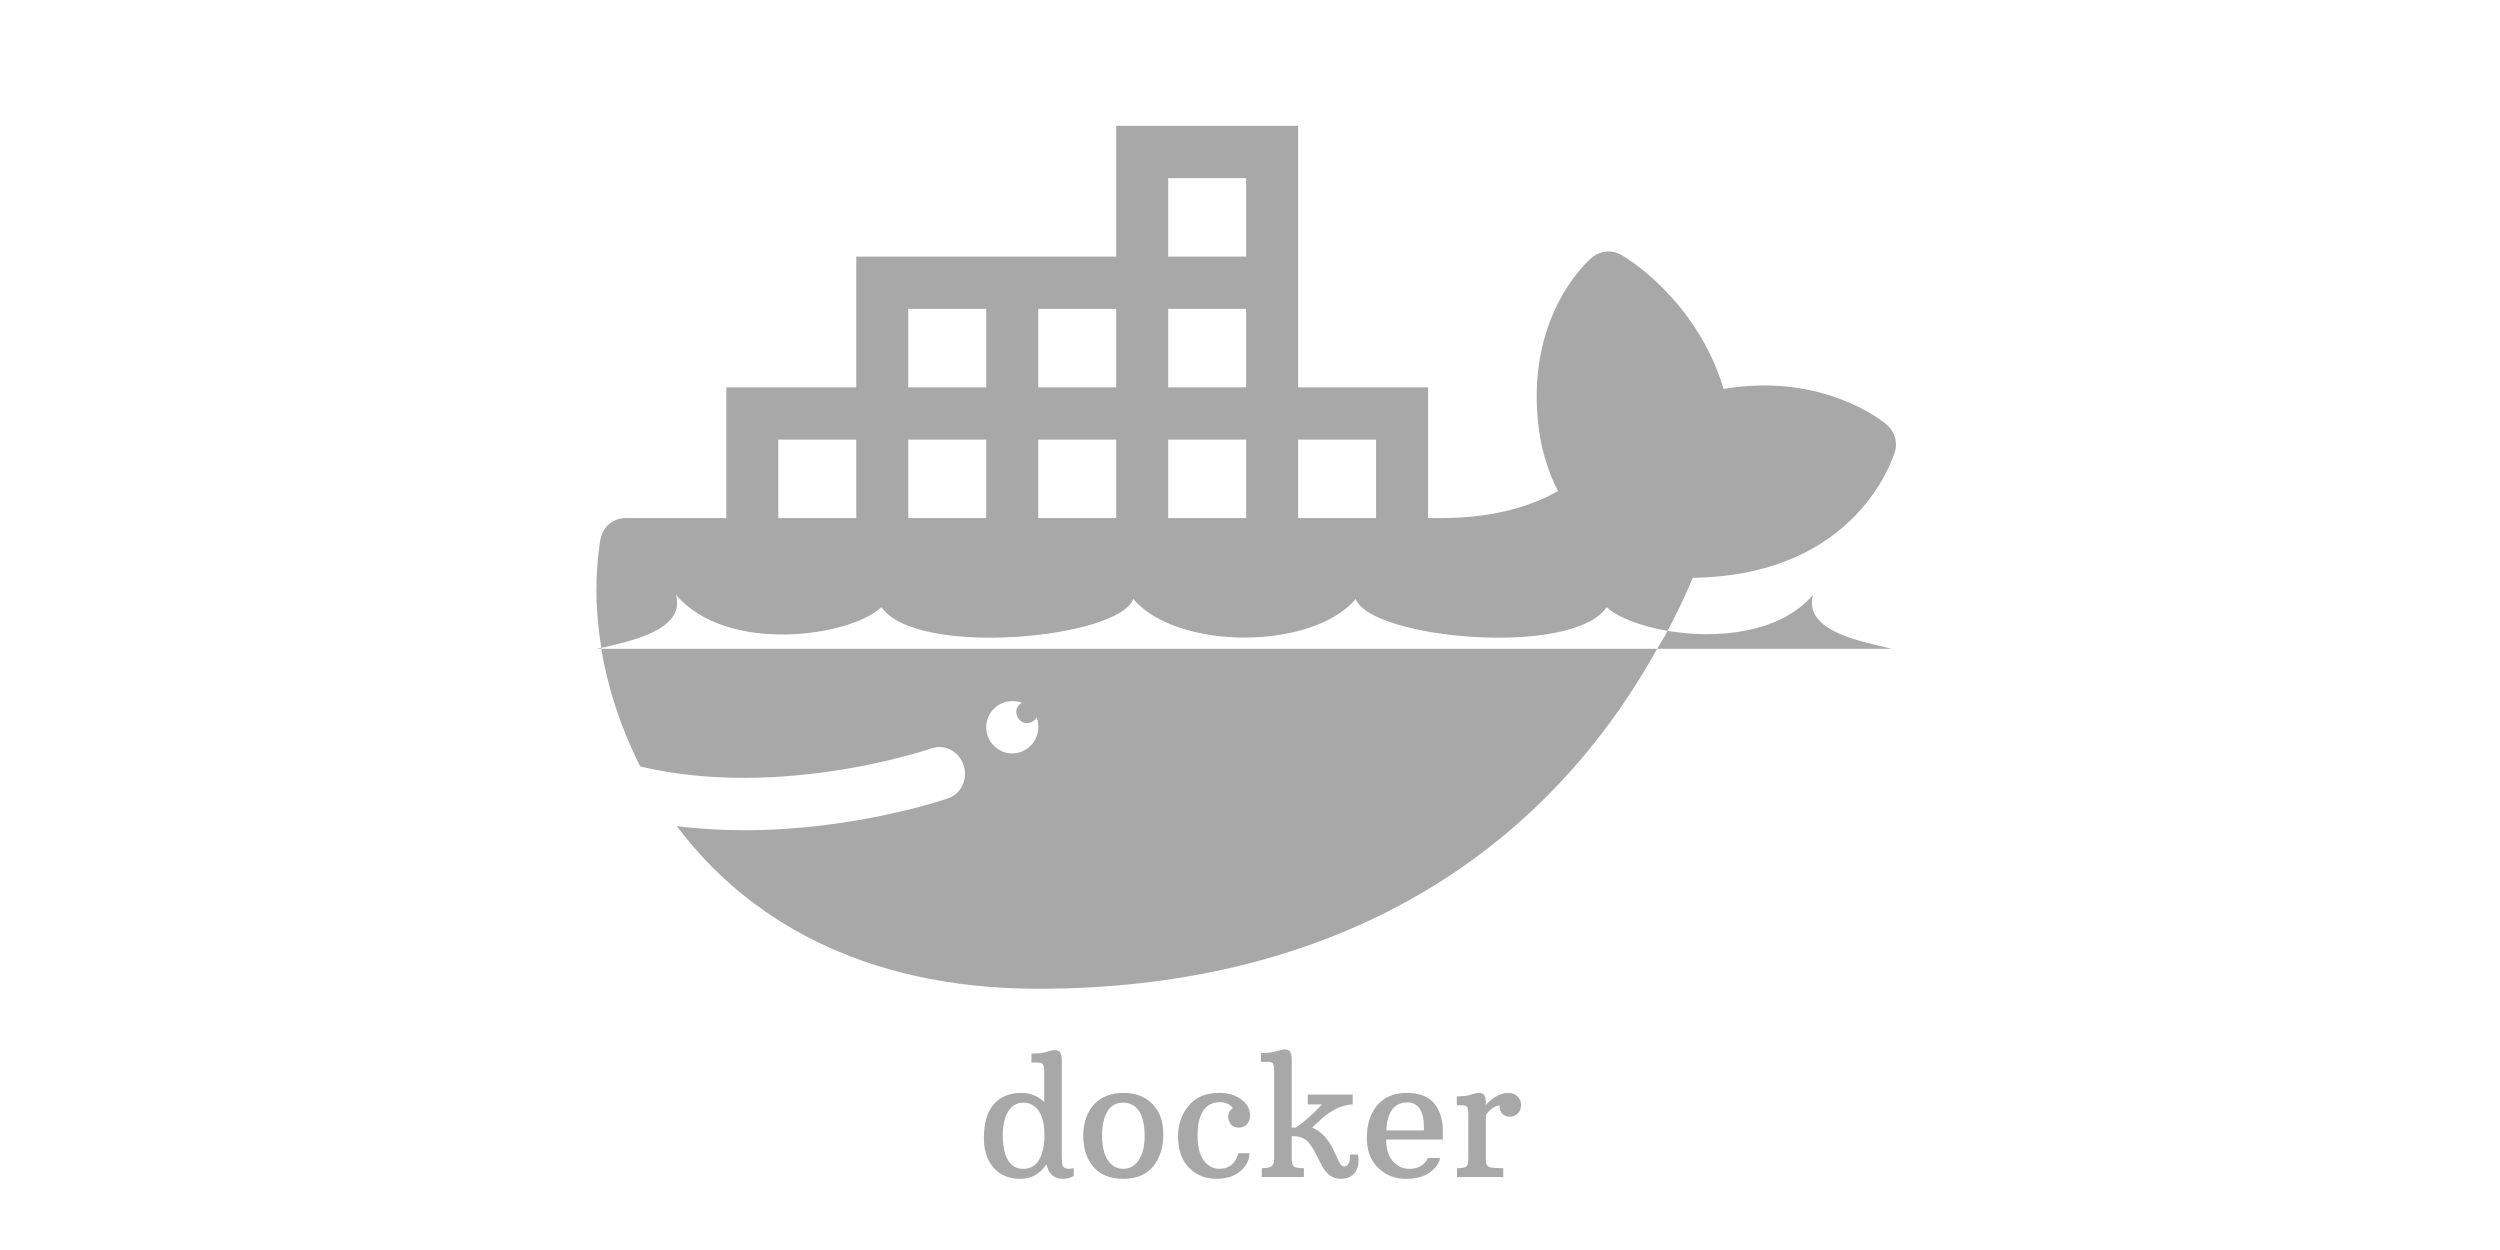 <svg xmlns="http://www.w3.org/2000/svg" xmlns:xlink="http://www.w3.org/1999/xlink" width="240" zoomAndPan="magnify" viewBox="0 0 180 90" height="120" preserveAspectRatio="xMidYMid meet" version="1.0"><defs><g/><clipPath id="3f3a50d263"><path d="M 42.941 9 L 136.691 9 L 136.691 71.25 L 42.941 71.25 Z M 42.941 9 " clip-rule="nonzero"/></clipPath></defs><g clip-path="url(#3f3a50d263)"><path fill="#a8a8a8" d="M 80.367 9.059 L 80.367 18.473 L 61.652 18.473 L 61.652 27.887 L 52.297 27.887 L 52.297 37.301 L 45.047 37.301 C 44.141 37.301 43.395 37.934 43.234 38.832 C 43.219 38.898 42.941 40.469 42.941 42.477 C 42.941 43.793 43.066 45.23 43.293 46.656 C 45.434 46.141 49.359 45.367 48.672 42.832 C 52.363 47.133 61.223 45.832 63.465 43.715 C 65.973 47.371 80.578 45.973 81.594 43.125 C 84.738 46.832 94.48 46.832 97.617 43.125 C 98.633 45.973 113.18 47.371 115.688 43.715 C 116.484 44.465 118.141 45.09 120.07 45.422 C 120.723 44.176 121.32 42.926 121.883 41.598 C 133.77 41.449 136.336 32.852 136.445 32.477 C 136.648 31.754 136.371 31.012 135.801 30.535 C 135.605 30.367 131.219 26.785 124.105 28.004 C 122.109 21.465 116.973 18.488 116.738 18.355 C 116.066 17.973 115.234 18.031 114.633 18.531 C 114.441 18.688 110.02 22.461 110.715 30.184 C 110.891 32.125 111.395 33.836 112.176 35.359 C 110.641 36.219 108.004 37.301 103.758 37.301 L 102.82 37.301 L 102.82 27.887 L 93.465 27.887 L 93.465 9.059 Z M 120.07 45.422 C 119.844 45.863 119.551 46.289 119.312 46.715 L 136.211 46.715 C 134.18 46.199 129.816 45.508 130.539 42.832 C 128.148 45.613 123.609 46.023 120.07 45.422 Z M 119.312 46.715 L 43.293 46.715 C 43.746 49.48 44.68 52.379 46.098 55.188 C 56.258 57.594 66.922 53.93 67.031 53.895 C 68.012 53.547 69.035 54.09 69.371 55.07 C 69.715 56.047 69.234 57.145 68.262 57.48 C 67.902 57.605 61.477 59.777 53.582 59.777 C 52.02 59.777 50.375 59.688 48.73 59.48 C 53.641 66.035 61.969 71.191 74.754 71.191 C 94.969 71.191 110.52 62.551 119.312 46.715 Z M 43.293 46.715 C 43.285 46.684 43.297 46.684 43.293 46.656 C 43.168 46.684 43.051 46.684 42.941 46.715 Z M 84.109 12.824 L 89.723 12.824 L 89.723 18.473 L 84.109 18.473 Z M 65.395 22.238 L 71.008 22.238 L 71.008 27.887 L 65.395 27.887 Z M 74.754 22.238 L 80.367 22.238 L 80.367 27.887 L 74.754 27.887 Z M 84.109 22.238 L 89.723 22.238 L 89.723 27.887 L 84.109 27.887 Z M 56.039 31.652 L 61.652 31.652 L 61.652 37.301 L 56.039 37.301 Z M 65.395 31.652 L 71.008 31.652 L 71.008 37.301 L 65.395 37.301 Z M 74.754 31.652 L 80.367 31.652 L 80.367 37.301 L 74.754 37.301 Z M 84.109 31.652 L 89.723 31.652 L 89.723 37.301 L 84.109 37.301 Z M 93.465 31.652 L 99.078 31.652 L 99.078 37.301 L 93.465 37.301 Z M 72.879 50.48 C 73.121 50.48 73.371 50.516 73.582 50.598 C 73.355 50.73 73.172 50.957 73.172 51.246 C 73.172 51.672 73.508 52.07 73.934 52.07 C 74.219 52.07 74.504 51.891 74.637 51.656 C 74.73 51.879 74.754 52.105 74.754 52.363 C 74.754 53.398 73.91 54.246 72.879 54.246 C 71.852 54.246 71.008 53.398 71.008 52.363 C 71.008 51.324 71.852 50.48 72.879 50.48 Z M 72.879 50.48 " fill-opacity="1" fill-rule="nonzero"/></g><g fill="#a8a8a8" fill-opacity="1"><g transform="translate(70.324, 84.75)"><g><path d="M 5.016 -0.922 C 4.555 -0.223 3.926 0.125 3.125 0.125 C 2.32 0.125 1.688 -0.141 1.219 -0.672 C 0.75 -1.203 0.516 -1.91 0.516 -2.797 C 0.516 -3.891 0.754 -4.707 1.234 -5.25 C 1.711 -5.789 2.375 -6.062 3.219 -6.062 C 3.852 -6.062 4.398 -5.844 4.859 -5.406 L 4.859 -7.562 C 4.859 -7.844 4.828 -8.023 4.766 -8.109 C 4.711 -8.203 4.578 -8.25 4.359 -8.25 L 3.938 -8.25 L 3.938 -8.891 C 4.32 -8.891 4.625 -8.914 4.844 -8.969 C 5.062 -9.031 5.219 -9.07 5.312 -9.094 C 5.406 -9.125 5.504 -9.141 5.609 -9.141 C 5.816 -9.141 5.953 -9.078 6.016 -8.953 C 6.086 -8.836 6.125 -8.648 6.125 -8.391 L 6.125 -1.562 C 6.125 -1.176 6.141 -0.941 6.172 -0.859 C 6.234 -0.68 6.391 -0.594 6.641 -0.594 C 6.773 -0.594 6.891 -0.613 6.984 -0.656 L 6.984 -0.094 C 6.797 0.051 6.539 0.125 6.219 0.125 C 5.57 0.125 5.172 -0.223 5.016 -0.922 Z M 2.656 -0.781 C 2.844 -0.656 3.07 -0.594 3.344 -0.594 C 3.852 -0.594 4.234 -0.805 4.484 -1.234 C 4.742 -1.66 4.875 -2.258 4.875 -3.031 C 4.875 -4.156 4.578 -4.879 3.984 -5.203 C 3.797 -5.305 3.586 -5.359 3.359 -5.359 C 2.891 -5.359 2.523 -5.145 2.266 -4.719 C 2.004 -4.289 1.875 -3.727 1.875 -3.031 C 1.875 -1.895 2.133 -1.145 2.656 -0.781 Z M 2.656 -0.781 "/></g></g><g transform="translate(77.461, 84.75)"><g><path d="M 0.531 -3 C 0.531 -3.469 0.602 -3.898 0.75 -4.297 C 0.895 -4.691 1.098 -5.02 1.359 -5.281 C 1.879 -5.801 2.566 -6.062 3.422 -6.062 C 4.285 -6.062 4.977 -5.801 5.5 -5.281 C 6.031 -4.758 6.297 -4.023 6.297 -3.078 C 6.297 -2.129 6.051 -1.359 5.562 -0.766 C 5.07 -0.172 4.359 0.125 3.422 0.125 C 2.473 0.125 1.754 -0.16 1.266 -0.734 C 0.773 -1.305 0.531 -2.062 0.531 -3 Z M 3.422 -0.594 C 3.867 -0.594 4.234 -0.797 4.516 -1.203 C 4.805 -1.617 4.953 -2.203 4.953 -2.953 C 4.953 -4.16 4.645 -4.914 4.031 -5.219 C 3.844 -5.312 3.641 -5.359 3.422 -5.359 C 2.691 -5.359 2.219 -4.922 2 -4.047 C 1.926 -3.742 1.891 -3.391 1.891 -2.984 C 1.891 -2.211 2.031 -1.617 2.312 -1.203 C 2.594 -0.797 2.961 -0.594 3.422 -0.594 Z M 3.422 -0.594 "/></g></g><g transform="translate(84.287, 84.75)"><g><path d="M 4.484 -4.969 C 4.266 -5.25 3.953 -5.391 3.547 -5.391 C 2.773 -5.391 2.273 -4.953 2.047 -4.078 C 1.973 -3.773 1.938 -3.41 1.938 -2.984 C 1.938 -2.191 2.086 -1.594 2.391 -1.188 C 2.691 -0.789 3.07 -0.594 3.531 -0.594 C 3.863 -0.594 4.145 -0.688 4.375 -0.875 C 4.613 -1.07 4.781 -1.352 4.875 -1.719 L 5.672 -1.719 C 5.672 -1.238 5.457 -0.812 5.031 -0.438 C 4.602 -0.062 4.023 0.125 3.297 0.125 C 2.566 0.125 1.945 -0.102 1.438 -0.562 C 0.832 -1.102 0.531 -1.895 0.531 -2.938 C 0.531 -3.781 0.781 -4.508 1.281 -5.125 C 1.781 -5.75 2.52 -6.062 3.5 -6.062 C 4.133 -6.062 4.66 -5.906 5.078 -5.594 C 5.504 -5.289 5.719 -4.895 5.719 -4.406 C 5.719 -4.164 5.641 -3.961 5.484 -3.797 C 5.336 -3.641 5.145 -3.562 4.906 -3.562 C 4.562 -3.562 4.328 -3.719 4.203 -4.031 C 4.16 -4.125 4.141 -4.227 4.141 -4.344 C 4.141 -4.613 4.254 -4.82 4.484 -4.969 Z M 4.484 -4.969 "/></g></g><g transform="translate(90.457, 84.75)"><g><path d="M 6.344 -0.766 C 6.613 -0.766 6.75 -1.051 6.75 -1.625 L 7.312 -1.625 C 7.344 -1.5 7.359 -1.391 7.359 -1.297 C 7.359 -1.203 7.352 -1.094 7.344 -0.969 C 7.344 -0.852 7.301 -0.707 7.219 -0.531 C 7.02 -0.094 6.633 0.125 6.062 0.125 C 5.5 0.125 5.047 -0.195 4.703 -0.844 C 4.609 -1.031 4.516 -1.219 4.422 -1.406 C 4.16 -1.926 3.945 -2.281 3.781 -2.469 C 3.5 -2.781 3.148 -2.938 2.734 -2.938 C 2.703 -2.938 2.672 -2.938 2.641 -2.938 C 2.609 -2.938 2.578 -2.938 2.547 -2.938 L 2.547 -1.266 C 2.547 -1.023 2.598 -0.859 2.703 -0.766 C 2.805 -0.68 3.047 -0.641 3.422 -0.641 L 3.422 0 L 0.391 0 L 0.391 -0.641 C 0.734 -0.641 0.969 -0.688 1.094 -0.781 C 1.219 -0.875 1.281 -1.035 1.281 -1.266 L 1.281 -7.625 C 1.281 -7.906 1.254 -8.086 1.203 -8.172 C 1.16 -8.254 1.031 -8.297 0.812 -8.297 L 0.328 -8.297 L 0.328 -8.938 C 0.723 -8.938 1.031 -8.961 1.25 -9.016 C 1.477 -9.078 1.641 -9.117 1.734 -9.141 C 1.828 -9.172 1.93 -9.188 2.047 -9.188 C 2.242 -9.188 2.375 -9.129 2.438 -9.016 C 2.508 -8.898 2.547 -8.707 2.547 -8.438 L 2.547 -3.562 L 2.844 -3.562 C 3.488 -4.02 4.051 -4.508 4.531 -5.031 C 4.613 -5.113 4.676 -5.18 4.719 -5.234 L 3.703 -5.234 L 3.703 -5.938 L 6.938 -5.938 L 6.938 -5.234 C 6.207 -5.211 5.461 -4.867 4.703 -4.203 C 4.473 -3.992 4.242 -3.781 4.016 -3.562 C 4.648 -3.312 5.164 -2.77 5.562 -1.938 C 5.664 -1.727 5.754 -1.535 5.828 -1.359 C 5.91 -1.18 5.988 -1.035 6.062 -0.922 C 6.145 -0.816 6.238 -0.766 6.344 -0.766 Z M 6.344 -0.766 "/></g></g><g transform="translate(97.881, 84.75)"><g><path d="M 6 -2.703 L 1.922 -2.703 C 1.922 -2.023 2.082 -1.504 2.406 -1.141 C 2.727 -0.773 3.125 -0.594 3.594 -0.594 C 4.219 -0.594 4.664 -0.852 4.938 -1.375 L 5.812 -1.375 C 5.719 -0.957 5.457 -0.602 5.031 -0.312 C 4.613 -0.02 4.047 0.125 3.328 0.125 C 2.609 0.125 1.988 -0.098 1.469 -0.547 C 0.844 -1.086 0.531 -1.844 0.531 -2.812 C 0.531 -3.781 0.773 -4.562 1.266 -5.156 C 1.766 -5.758 2.484 -6.062 3.422 -6.062 C 4.641 -6.062 5.43 -5.566 5.797 -4.578 C 5.93 -4.18 6 -3.805 6 -3.453 C 6 -3.109 6 -2.859 6 -2.703 Z M 4.641 -3.578 C 4.641 -4.773 4.234 -5.375 3.422 -5.375 C 2.961 -5.375 2.602 -5.195 2.344 -4.844 C 2.094 -4.488 1.957 -3.992 1.938 -3.359 L 4.641 -3.359 C 4.641 -3.43 4.641 -3.504 4.641 -3.578 Z M 4.641 -3.578 "/></g></g><g transform="translate(104.42, 84.75)"><g><path d="M 0.484 -0.641 C 0.816 -0.641 1.023 -0.672 1.109 -0.734 C 1.203 -0.805 1.254 -0.879 1.266 -0.953 C 1.285 -1.035 1.297 -1.141 1.297 -1.266 L 1.297 -4.484 C 1.297 -4.766 1.27 -4.945 1.219 -5.031 C 1.176 -5.125 1.047 -5.172 0.828 -5.172 L 0.469 -5.172 L 0.469 -5.812 C 0.844 -5.812 1.129 -5.836 1.328 -5.891 C 1.535 -5.953 1.68 -5.992 1.766 -6.016 C 1.859 -6.047 1.957 -6.062 2.062 -6.062 C 2.258 -6.062 2.391 -6 2.453 -5.875 C 2.523 -5.758 2.562 -5.57 2.562 -5.312 L 2.562 -5.188 C 2.895 -5.582 3.273 -5.848 3.703 -5.984 C 3.859 -6.035 4.008 -6.062 4.156 -6.062 C 4.445 -6.062 4.676 -5.977 4.844 -5.812 C 5.008 -5.645 5.094 -5.438 5.094 -5.188 C 5.094 -4.938 5.016 -4.734 4.859 -4.578 C 4.703 -4.422 4.508 -4.344 4.281 -4.344 C 4.062 -4.344 3.879 -4.422 3.734 -4.578 C 3.598 -4.734 3.535 -4.93 3.547 -5.172 C 3.391 -5.148 3.219 -5.078 3.031 -4.953 C 2.852 -4.828 2.695 -4.66 2.562 -4.453 L 2.562 -1.312 C 2.562 -1.164 2.57 -1.047 2.594 -0.953 C 2.625 -0.867 2.691 -0.797 2.797 -0.734 C 2.91 -0.672 3.25 -0.641 3.812 -0.641 L 3.812 0 L 0.484 0 Z M 0.484 -0.641 "/></g></g></g></svg>